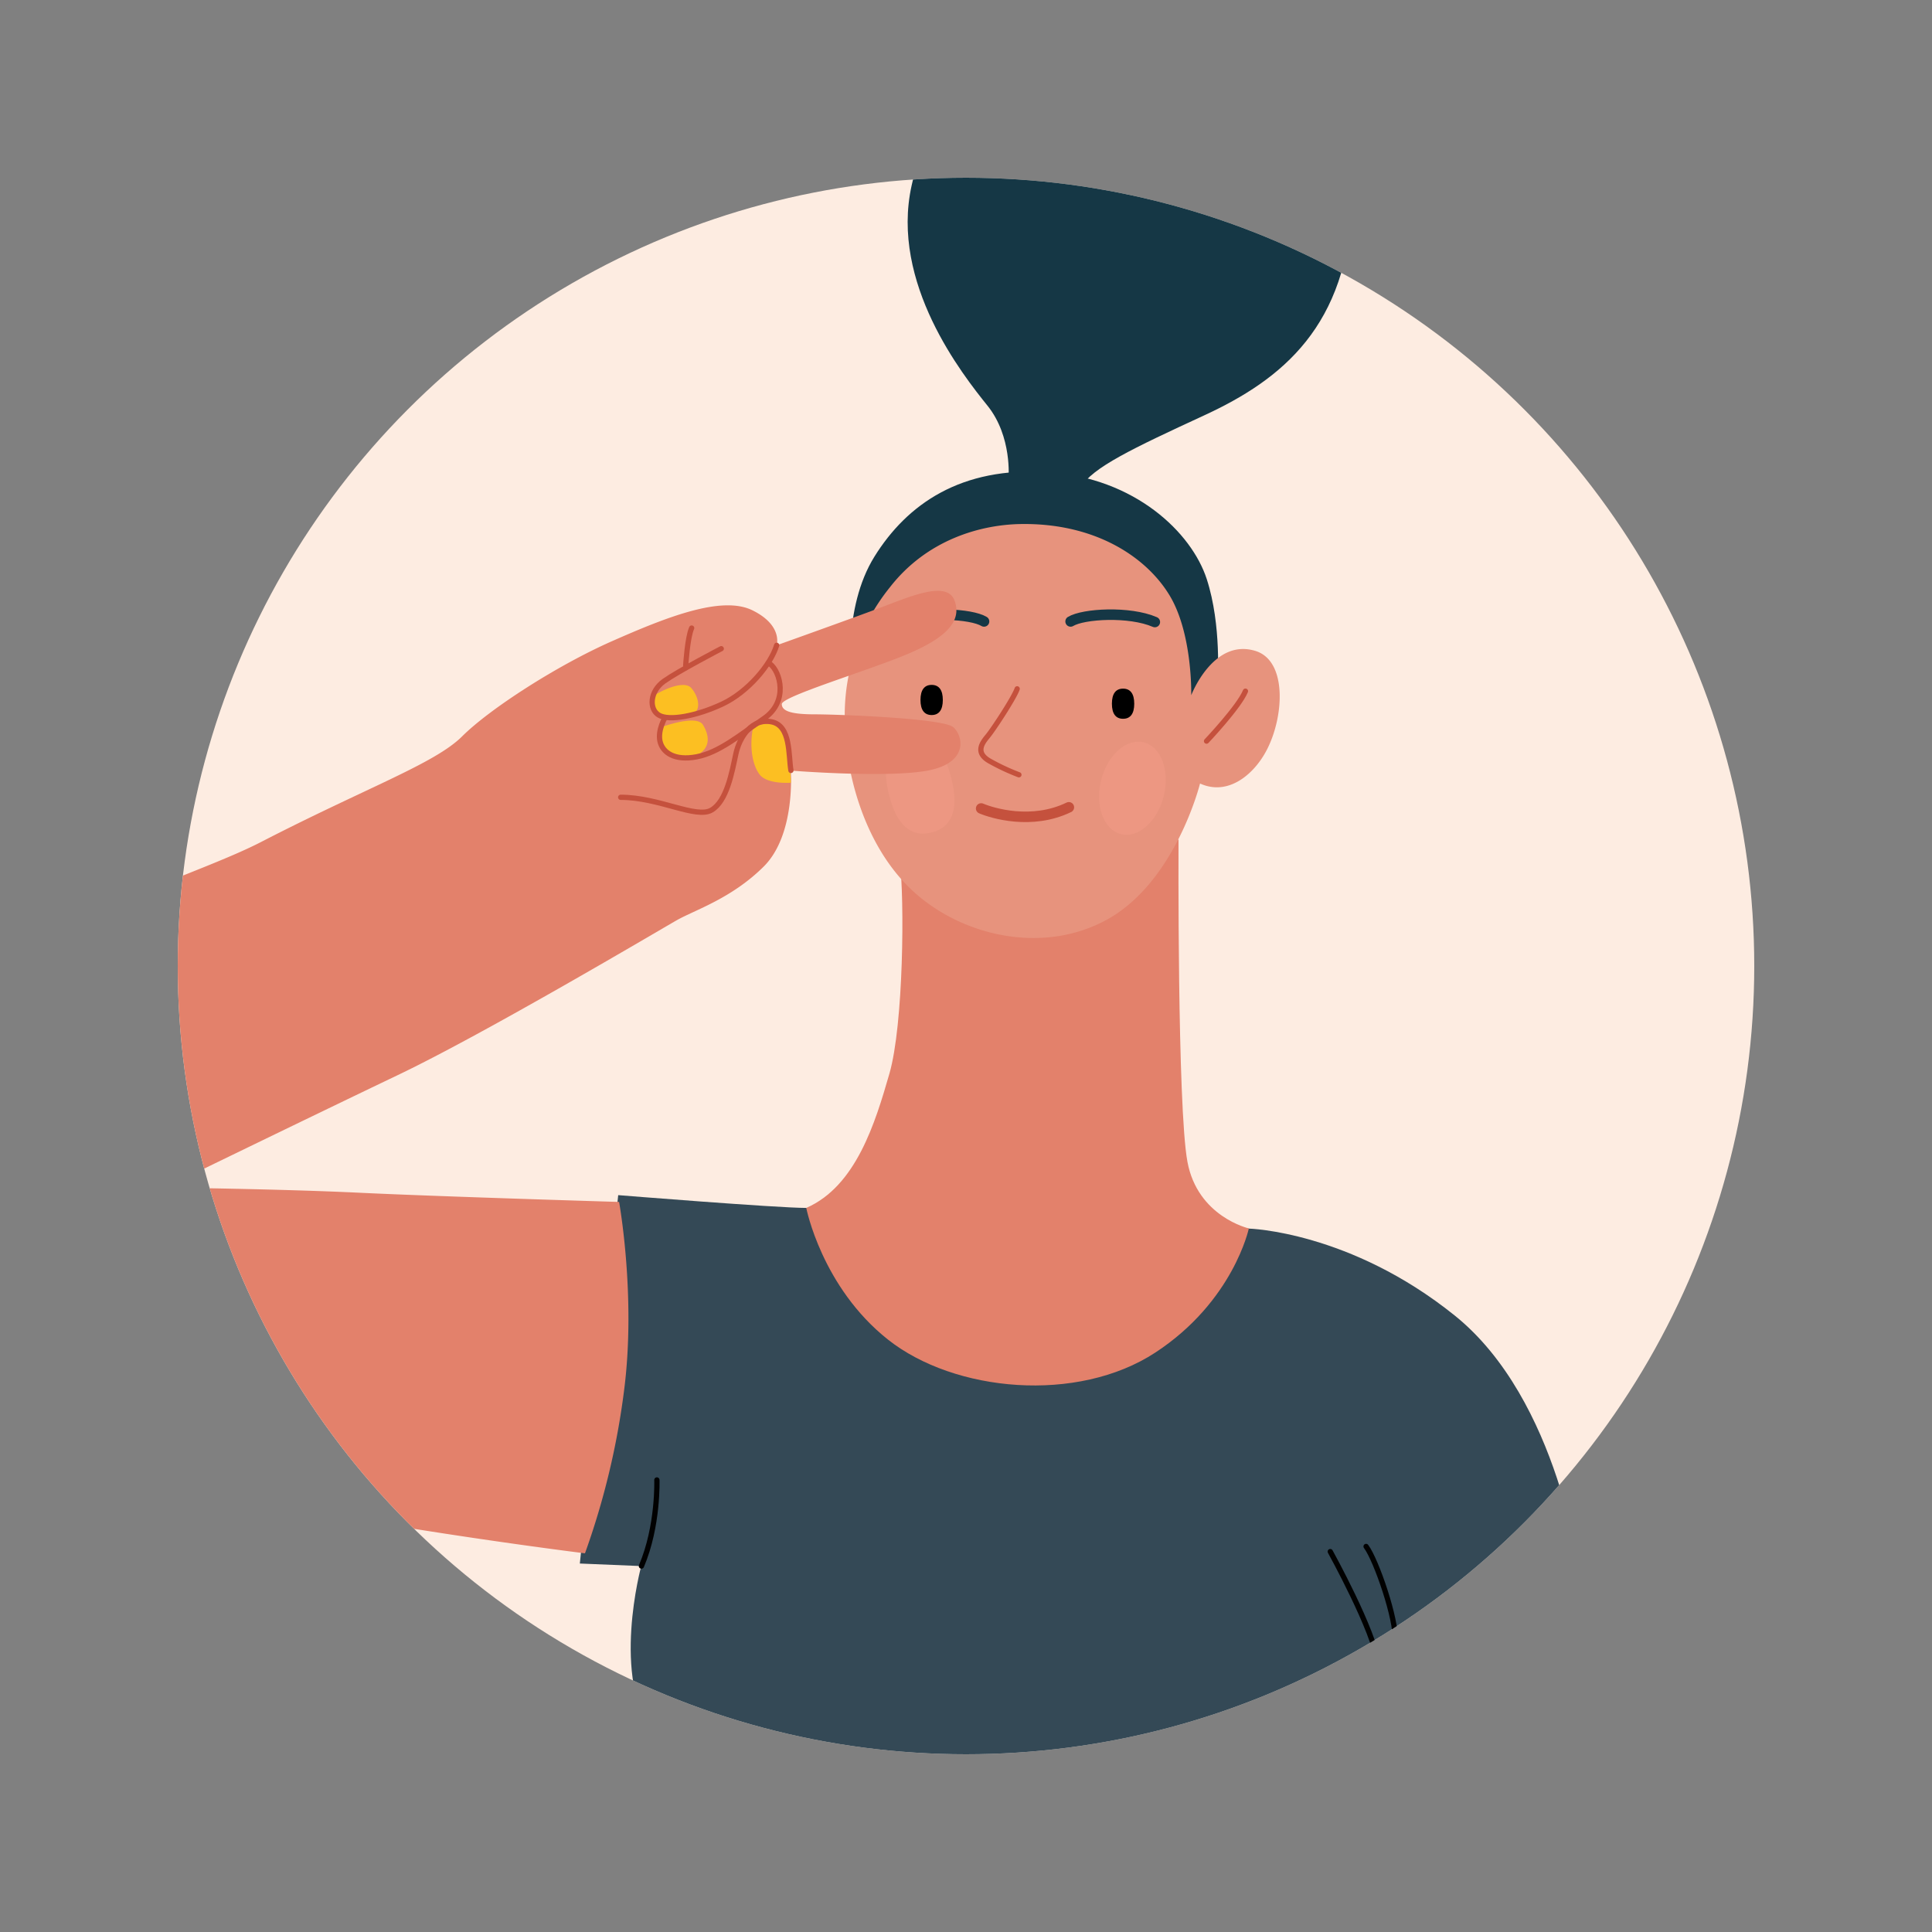 <svg xmlns="http://www.w3.org/2000/svg" viewBox="0 0 500 500"><rect x="0" y="0" width="500" height="500" fill="#808080" stroke="none"/><defs><clipPath id="clip-path"><circle id="SVGID" cx="250" cy="250" r="204" style="fill:none"/></clipPath><style>.cls-11,.cls-13,.cls-15{fill:none}.cls-6{fill:#e3816b}.cls-7{fill:#153745}.cls-9{opacity:.5;mix-blend-mode:multiply}.cls-10{fill:#f49b87}.cls-11{stroke:#c5513d}.cls-11,.cls-13,.cls-15{stroke-linecap:round;stroke-linejoin:round}.cls-11,.cls-15{stroke-width:1.36px}.cls-13{stroke-width:2.72px;stroke:#153745}.cls-15{stroke:#010101}</style></defs><g style="isolation:isolate"><g style="clip-path:url(#clip-path)" id="Layer_1" data-name="Layer 1"><circle cx="250" cy="250" r="204" style="fill:#fdece1"/><path d="M208.66 312.61c-7.62 0-48.67-3.31-48.67-3.31l-9.93 95.34 15.89.66s-7.95 29.13 3.31 43.7S205 503.29 205 503.29s34.42 4 65.54 3.31 49.68-2.6 49.68-2.6 24.5-33.77 31.12-45.68 5.29-27.81 5.29-27.81L408.94 408s-5.3-45.69-32.44-67.53-53.3-22.51-53.3-22.51Z" style="fill:#344956"/><path class="cls-6" d="M232.82 222.23c1.33 10.6 1 43-2.64 55.62s-8.61 29.13-21.52 34.76c0 0 4 20.52 21.18 34.1s49 16.55 69.19 3.31 24.17-32.11 24.17-32.11-13.24-3-15.89-17.22-2.31-83.42-2.31-83.42Z"/><path class="cls-7" d="M220.39 176.31s-2.5-18.74 5.92-32.27 22.35-23.35 44.9-21.85 37.18 15.64 41.09 27.66 2.8 26.46 2.8 26.46l-18.79 11.43Z"/><path d="M264.19 135.62c19.24-.3 32.47 8.52 38.48 18.44s5.62 25.86 5.62 25.86S314 165 325 168.49c8.12 2.61 7.32 16.84 2.91 25.46-3.34 6.54-10.12 12.13-17.34 8.82 0 0-6.26 25.33-24 35.18-16.84 9.32-38.19 4.21-50.81-7.82s-17.14-31.27-17.14-44.2a52.71 52.71 0 0 1 11.73-34c9.59-12.3 23.46-16.15 33.84-16.31Z" style="fill:#e7937d"/><path class="cls-7" d="M261 123.8s1-10.8-5.43-18.8-25.25-31.72-19.64-57c7.2-32.42 31.47-44.1 57.72-45.3S351.18 19.37 350 51.84s-18 46.3-38.49 55.72C293.25 116 282.63 121 279.62 126.2Z"/><path d="M244 181.15c0 2.58-1 3.9-2.89 3.9s-2.89-1.32-2.89-3.9 1-3.9 2.89-3.9 2.89 1.32 2.89 3.9ZM293.54 182.12c0 2.59-1 3.9-2.89 3.9s-2.89-1.31-2.89-3.9 1-3.9 2.89-3.9 2.89 1.32 2.89 3.9Z"/><g class="cls-9"><ellipse class="cls-10" cx="293.05" cy="203.97" rx="12.23" ry="8.35" transform="rotate(-76.18 293.075 203.972)"/></g><g class="cls-9"><path class="cls-10" d="M241.05 215.45c5.38-1.33 7.12-6 5.19-13.87s-5.65-11.2-11-9.88-7.12 6-5.19 13.87 5.63 11.2 11 9.88Z"/></g><path class="cls-11" d="M263.24 178.27c-.75 2.25-6.17 10.52-7.67 12.32s-3.16 4.21.45 6.32a56.42 56.42 0 0 0 7.67 3.6"/><path d="M253.92 209.23c2.85 1.21 13.08 4.36 22.7-.3" style="stroke-width:2.72px;stroke-linecap:round;stroke-linejoin:round;stroke:#c5513d;fill:none"/><path class="cls-13" d="M277.07 160.83c3.31-2 15.18-2.71 21.8.15M254.67 160.83c-3.31-2-15.18-2.71-21.8.15"/><path class="cls-11" d="M322.32 178.87c-1.66 4.06-10.07 12.93-10.07 12.93"/><path class="cls-6" d="M408.94 408s-9.93-.22-27.15 6.4-25.16 16.11-25.16 16.11.44 14.79-3.09 23.61c0 0 5.08 57.6 6.4 71.73s1.55 47.89 2 69.52 40.61 123.59 40.61 123.59 15.71-86.13 17.65-122.27c2-36.85.44-62.23 0-94.68-.31-22.56-11.26-94.01-11.26-94.01ZM160.22 311.06s4.41 24.28 1.32 48.56A197.69 197.69 0 0 1 151.39 402s-85.63-10.6-119.18-22.52-69.52-27.15-71.5-72.17c-2.47-56 79.45-75.26 106.81-89.38s45-20.3 52.09-27.37 24.49-18.31 38.73-24.6 28.47-11.92 36.41-8S201 167 201 167s18.54-6.62 26.49-9.6 17.54-7.28 19.53-2-2 9.6-12.25 13.91-32.44 10.92-32.44 12.91 3 2.65 8.61 2.65 33.1 1 35.75 3.31 4 9.27-6.62 11.25-35.42 0-35.42 0 1.32 16.55-7 24.83-17.87 11.26-22.51 13.9-49.32 29.14-72.16 40.06-60.25 29.13-60.25 29.13 29.46.33 50.31 1.33 67.18 2.38 67.18 2.38Z"/><path d="M201.71 188c2.64 1.66 2.15 3.64 2.48 7.12s.5 7.45.5 7.45-6.13.49-8.12-2.15-2.64-7.62-1.65-12.25c0-.03 4.14-1.85 6.79-.17ZM171 185.05c2 1.61 8.39.22 9.27-1.11s.33-3.86-1.33-5.84-6.51 0-9.26 1.65a4.47 4.47 0 0 0 1.32 5.3Zm.44 8.71c1.88 2.76 6.18 3.43 9.38 1.44s2.65-5.08 1.1-7.62-9.15 0-11.25.78a6 6 0 0 0 .8 5.4Z" style="fill:#fcbf22"/><path class="cls-15" d="M166 405.3c4.42-10.37 4-22.29 4-22.29M356.63 430.46c-.88-8.17-12.36-28.91-12.36-28.91M353.54 400.22c2.65 3.54 7.95 19 7.51 24.28M221.13 488.5c-.44 6.62 2.65 15.45 2.65 15.45M307.2 488.5c-1.33 4.86-4.42 15-4.42 15"/><path class="cls-11" d="M42.81 307.31c-15.89 8.17-37.08 16.55-37.08 16.55M204.69 199.39c-.67-4 0-11.58-5-12.58s-8.28 3.75-9.27 8.39-2.32 12.14-6.29 14.45-13.57-3.31-23.5-3.31M201 167c-1.54 5.08-7.5 12.14-14.12 15.23s-13.68 4.41-16.33 2.87-2.43-6.18 1.32-8.83 14.79-8.39 14.79-8.39M179 162.54c-1.1 2.42-1.54 9.71-1.54 9.71"/><path class="cls-11" d="M199.28 171.81c2.65 2 4.85 9.71-1.55 14.12s-11.69 8.83-17.43 9.93-8.83-1.1-9.49-4 1.32-6.18 1.32-6.18"/></g></g></svg>